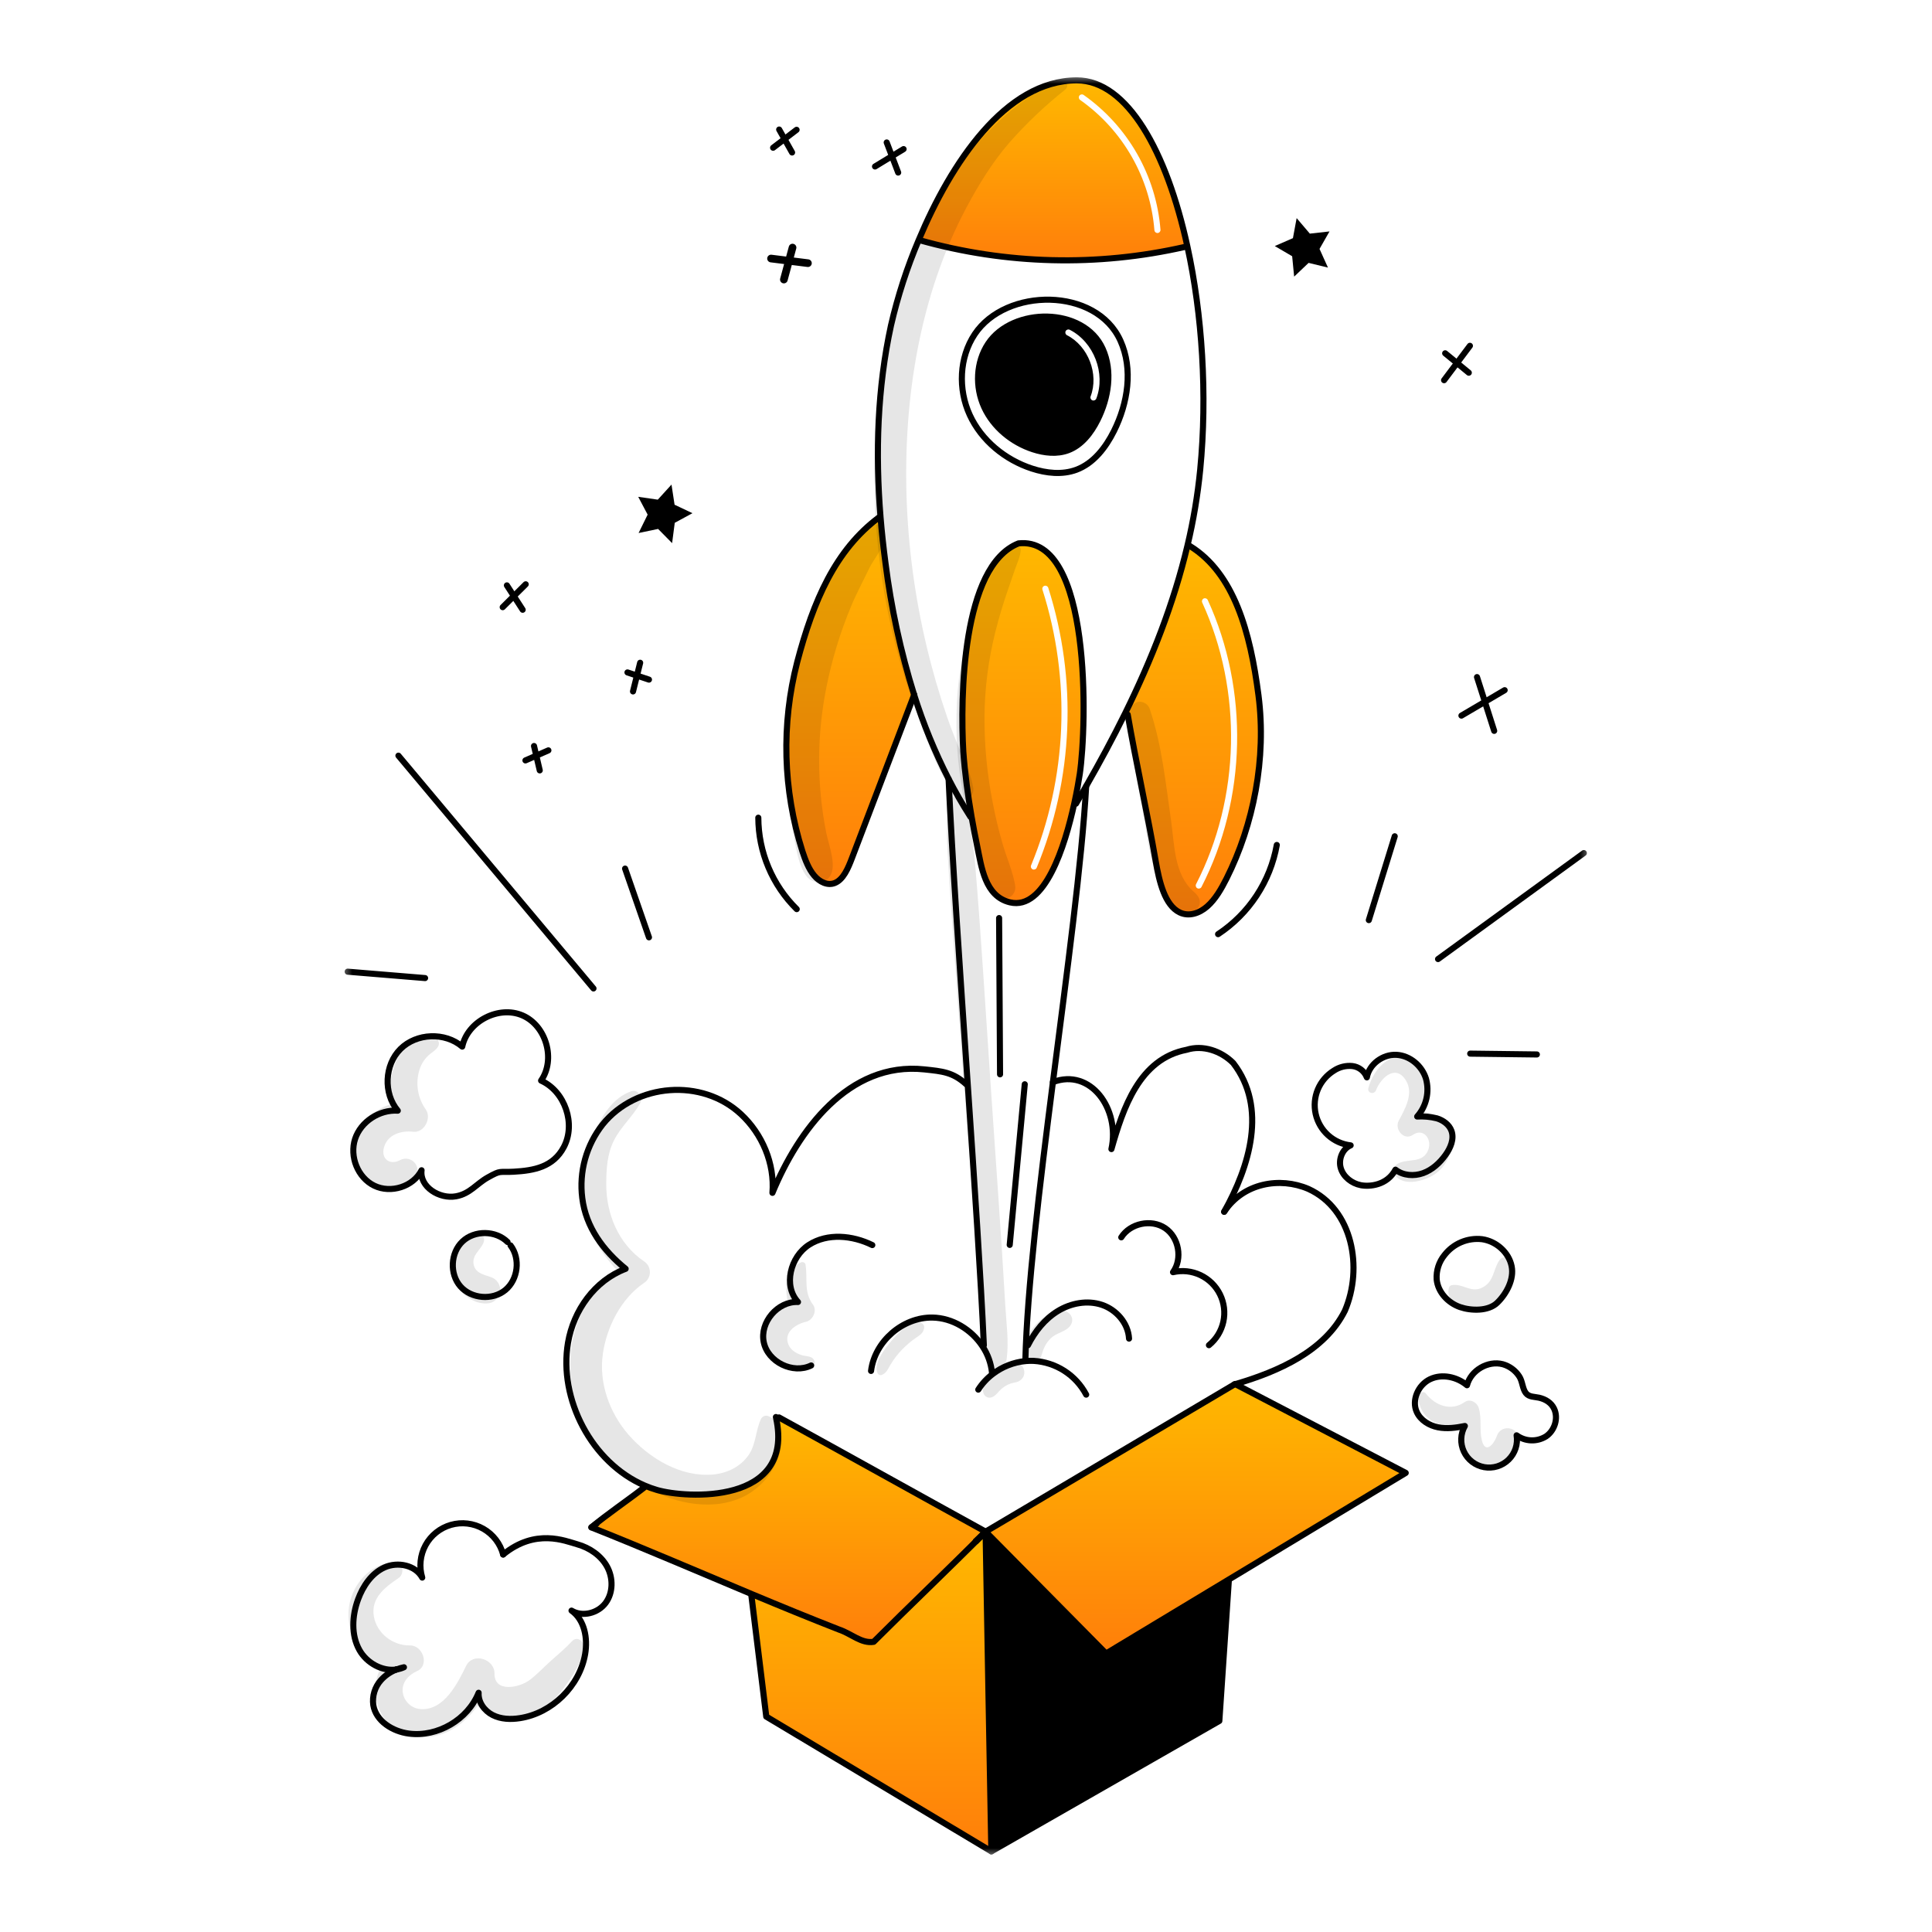 <svg width="288" height="288" viewBox="0 0 288 288" fill="none" xmlns="http://www.w3.org/2000/svg">
<mask id="mask0_28_12858" style="mask-type:luminance" maskUnits="userSpaceOnUse" x="51" y="11" width="186" height="266">
<path d="M236.7 11.4H51.3V276.6H236.7V11.4Z" fill="white"/>
</mask>
<g mask="url(#mask0_28_12858)">
<path fill-rule="evenodd" clip-rule="evenodd" d="M187.601 103.652C186.383 94.231 183.968 85.472 177.398 81.409L177.016 81.318C174.972 89.959 171.684 98.293 167.721 106.335L168.105 106.522C168.701 109.967 169.448 113.714 170.195 117.461C170.942 121.207 171.689 124.954 172.283 128.397C172.811 131.437 173.631 134.94 175.853 136.014C177.204 136.668 178.76 136.172 179.959 135.121C181.158 134.071 182.054 132.523 182.847 130.943C186.851 122.968 188.818 113.074 187.601 103.652ZM180.038 89.442C179.933 89.214 179.663 89.114 179.435 89.218C179.207 89.323 179.108 89.593 179.212 89.821C185.256 102.983 184.909 118.916 178.296 131.802C178.181 132.025 178.269 132.299 178.493 132.414C178.716 132.528 178.989 132.44 179.104 132.217C185.844 119.083 186.198 102.857 180.038 89.442Z" fill="url(#paint0_linear_28_12858)"/>
<path fill-rule="evenodd" clip-rule="evenodd" d="M145.838 126.981C146.424 129.978 147.152 133.702 150.558 134.513C155.744 135.745 158.741 126.175 160.14 119.771C160.543 117.928 160.813 116.347 160.963 115.363C162.014 108.185 162.795 79.786 151.823 81.003C143.352 84.355 143.147 104.038 143.597 112.018C143.837 115.278 144.27 118.518 144.827 121.733C145.081 123.193 145.362 124.649 145.662 126.099C145.721 126.383 145.779 126.679 145.838 126.981ZM156.262 87.623C156.185 87.384 155.93 87.252 155.691 87.329C155.452 87.405 155.32 87.66 155.396 87.899C159.694 101.372 159.093 115.929 153.701 129.002C153.605 129.233 153.715 129.499 153.947 129.595C154.179 129.69 154.445 129.58 154.54 129.348C160.015 116.077 160.624 101.3 156.262 87.623Z" fill="url(#paint1_linear_28_12858)"/>
<path fill-rule="evenodd" clip-rule="evenodd" d="M137.103 35.81C149.998 39.438 163.596 39.779 176.656 36.8L176.998 36.725C173.916 22.583 168.036 11.98 160.525 11.98C149.883 11.98 141.731 24.378 136.961 35.753L137.103 35.81ZM161.533 14.152C161.328 14.008 161.045 14.057 160.901 14.262C160.756 14.467 160.805 14.75 161.01 14.895C164.169 17.121 166.798 20.015 168.713 23.372C170.627 26.729 171.778 30.466 172.086 34.318C172.106 34.568 172.325 34.754 172.575 34.734C172.825 34.714 173.011 34.495 172.991 34.245C172.673 30.261 171.482 26.394 169.502 22.922C167.521 19.449 164.801 16.455 161.533 14.152Z" fill="url(#paint2_linear_28_12858)"/>
<path d="M209.545 219.561L183.05 235.535L164.88 246.488L146.926 228.323L184.008 206.373C184.057 206.358 184.105 206.346 184.154 206.33L209.545 219.561Z" fill="url(#paint3_linear_28_12858)"/>
<path d="M184.152 206.331C184.104 206.346 184.055 206.358 184.007 206.373L184.113 206.31L184.152 206.331Z" fill="url(#paint4_linear_28_12858)"/>
<path d="M121.357 130.5C120.543 129.525 120.04 128.205 119.61 126.888C116.708 117.744 116.442 107.968 118.841 98.68C121.241 89.567 124.541 81.946 131.051 77.11L131.261 77.092C131.449 79.374 131.697 81.654 131.997 83.919C132.839 90.586 134.269 97.165 136.272 103.58C133.181 111.691 130.091 119.802 127.002 127.913C126.421 129.445 125.706 131.125 124.432 131.628C123.364 132.054 122.171 131.479 121.357 130.5Z" fill="url(#paint5_linear_28_12858)"/>
<path d="M147.782 275.98C147.497 260.182 147.195 244.136 146.925 228.323L164.88 246.488L183.052 235.535L183.17 235.732L181.762 256.534L147.782 275.98Z" fill="currentColor"/>
<path d="M146.925 228.323C147.195 244.136 147.497 260.183 147.782 275.98L114.227 255.892L112.001 237.778L112.061 237.628C116.385 239.436 120.72 241.216 125.092 242.923C126.909 243.529 128.422 245.043 130.239 244.74C135.628 239.351 141.314 233.962 146.739 228.506C146.769 228.479 146.797 228.448 146.824 228.421C146.863 228.385 146.89 228.355 146.906 228.34L146.925 228.323Z" fill="url(#paint6_linear_28_12858)"/>
<path d="M145.56 229.658C145.546 229.67 145.533 229.684 145.521 229.697C145.508 229.707 145.497 229.718 145.487 229.731C145.477 229.738 145.468 229.748 145.46 229.758C145.406 229.81 145.409 229.803 145.46 229.758C145.468 229.748 145.478 229.739 145.487 229.731L145.521 229.697L145.56 229.658ZM112.062 237.63C104.112 234.303 96.198 230.888 88.156 227.681C88.19 227.681 88.859 227.17 88.919 227.115C88.892 227.13 88.686 227.282 88.156 227.681C90.578 225.668 93.303 223.852 95.991 221.768L96.089 221.444C96.682 221.7 97.291 221.92 97.911 222.101C102.231 223.37 118.478 224.36 115.695 211.393L116.131 211.299C126.304 216.888 136.598 222.641 146.925 228.323L146.907 228.341L146.825 228.423C146.237 228.995 145.868 229.356 145.656 229.563C145.956 229.273 146.466 228.773 146.74 228.507C141.315 233.963 135.629 239.352 130.24 244.741C128.424 245.044 126.91 243.53 125.093 242.924C120.72 241.217 116.385 239.437 112.062 237.63Z" fill="url(#paint7_linear_28_12858)"/>
<path d="M112.001 237.778L114.227 255.892L147.782 275.981L181.76 256.534L183.168 235.732" stroke="currentColor" stroke-width="0.916" stroke-linecap="round" stroke-linejoin="round"/>
<path d="M116.13 211.299C126.303 216.888 136.596 222.64 146.923 228.323" stroke="currentColor" stroke-width="0.916" stroke-linecap="round" stroke-linejoin="round"/>
<path d="M88.922 227.112C88.922 227.113 88.921 227.113 88.921 227.114C88.921 227.115 88.92 227.115 88.919 227.115C88.859 227.169 88.189 227.681 88.156 227.681C90.578 225.668 93.303 223.851 95.991 221.768" stroke="currentColor" stroke-width="0.916" stroke-linecap="round" stroke-linejoin="round"/>
<path d="M146.74 228.508C141.315 233.963 135.629 239.353 130.24 244.741C128.424 245.044 126.91 243.531 125.093 242.925C120.721 241.217 116.386 239.437 112.063 237.63C104.113 234.302 96.198 230.887 88.157 227.681C88.686 227.281 88.892 227.13 88.92 227.115" stroke="currentColor" stroke-width="0.916" stroke-linecap="round" stroke-linejoin="round"/>
<path d="M146.925 228.323L146.907 228.341" stroke="currentColor" stroke-width="0.916" stroke-linecap="round" stroke-linejoin="round"/>
<path d="M146.907 228.341C146.891 228.356 146.864 228.386 146.825 228.423" stroke="currentColor" stroke-width="0.916" stroke-linecap="round" stroke-linejoin="round"/>
<path d="M146.825 228.423C146.798 228.45 146.771 228.48 146.74 228.508" stroke="currentColor" stroke-width="0.916" stroke-linecap="round" stroke-linejoin="round"/>
<path d="M145.656 229.564C145.956 229.273 146.466 228.774 146.74 228.508" stroke="currentColor" stroke-width="0.916" stroke-linecap="round" stroke-linejoin="round"/>
<path d="M145.459 229.758C145.468 229.748 145.477 229.739 145.487 229.731L145.52 229.697L145.559 229.658" stroke="currentColor" stroke-width="0.916" stroke-linecap="round" stroke-linejoin="round"/>
<path d="M145.46 229.758C145.408 229.803 145.405 229.81 145.46 229.758Z" stroke="currentColor" stroke-width="0.916" stroke-linecap="round" stroke-linejoin="round"/>
<path d="M147.781 275.98C147.497 260.182 147.194 244.136 146.925 228.323L146.907 228.341L146.825 228.423C146.238 228.995 145.868 229.355 145.656 229.563C145.62 229.599 145.587 229.63 145.559 229.657C145.546 229.669 145.532 229.682 145.52 229.696C145.507 229.706 145.496 229.717 145.487 229.729C145.476 229.737 145.467 229.746 145.459 229.757" stroke="currentColor" stroke-width="0.916" stroke-linecap="round" stroke-linejoin="round"/>
<path d="M184.007 206.373L184.113 206.31L184.152 206.331L209.545 219.561L183.05 235.535L164.879 246.489L146.925 228.323L184.007 206.373Z" stroke="currentColor" stroke-width="0.916" stroke-linecap="round" stroke-linejoin="round"/>
<path d="M131.051 77.112C124.541 81.947 121.241 89.568 118.841 98.683C116.442 107.971 116.708 117.747 119.61 126.891C120.04 128.208 120.543 129.528 121.357 130.503C122.171 131.478 123.364 132.056 124.43 131.632C125.705 131.129 126.419 129.449 127 127.917C130.089 119.806 133.179 111.695 136.27 103.584C136.273 103.572 136.277 103.56 136.282 103.548" stroke="currentColor" stroke-width="0.908" stroke-linecap="round" stroke-linejoin="round"/>
<path d="M177.397 81.408C183.967 85.472 186.383 94.23 187.6 103.652C188.817 113.074 186.85 122.968 182.847 130.943C182.054 132.523 181.158 134.07 179.959 135.121C178.759 136.172 177.204 136.668 175.853 136.014C173.631 134.94 172.81 131.436 172.283 128.397C171.093 121.509 169.295 113.41 168.105 106.522" stroke="currentColor" stroke-width="0.908" stroke-linecap="round" stroke-linejoin="round"/>
<path d="M160.14 119.771C160.543 117.928 160.812 116.347 160.963 115.363C162.013 108.185 162.795 79.786 151.823 81.003C143.352 84.355 143.146 104.037 143.597 112.018C143.837 115.278 144.269 118.518 144.827 121.733C145.081 123.193 145.363 124.649 145.663 126.099C146.305 129.196 146.807 133.62 150.558 134.513C155.744 135.745 158.741 126.175 160.14 119.771Z" stroke="currentColor" stroke-width="0.908" stroke-linecap="round" stroke-linejoin="round"/>
<path d="M147.309 51.227C145.478 53.972 145.338 57.69 146.716 60.691C148.094 63.691 150.867 65.956 154.003 66.979C155.687 67.527 157.549 67.736 159.208 67.121C161.23 66.371 162.647 64.515 163.613 62.583C165.248 59.31 165.878 55.329 164.373 51.993C161.527 45.692 150.958 45.756 147.309 51.227Z" stroke="currentColor" stroke-width="0.908" stroke-linecap="round" stroke-linejoin="round"/>
<path d="M183.979 178.34C183.977 178.343 183.975 178.346 183.973 178.349C183.922 178.439 183.468 179.143 182.484 180.638C185.342 176.318 190.791 175.41 195.03 177.226C201.69 180.254 203.205 189.034 200.48 195.392C197.477 201.398 190.61 204.432 184.152 206.33C184.104 206.346 184.055 206.358 184.007 206.373C184.004 206.373 183.998 206.376 183.995 206.376" stroke="currentColor" stroke-width="0.908" stroke-linecap="round" stroke-linejoin="round"/>
<path d="M156.955 161.31C162.562 159.16 166.992 165.316 165.678 171.292C167.397 165.246 169.831 157.837 176.892 156.49C179.287 155.73 182.012 156.638 183.828 158.455C188.975 165.115 186.25 173.896 182.484 180.638C183.35 179.291 183.907 178.44 183.973 178.349" stroke="currentColor" stroke-width="0.908" stroke-linecap="round" stroke-linejoin="round"/>
<path d="M115.662 211.235C115.674 211.287 115.686 211.341 115.695 211.393C118.478 224.36 102.231 223.37 97.911 222.101C97.291 221.92 96.682 221.7 96.089 221.444C88.202 218.047 83.239 208.553 84.671 200.148C85.486 195.368 88.638 190.884 93.264 189.14C89.936 186.433 87.333 182.942 86.797 178.595C86.549 176.652 86.692 174.679 87.215 172.791C87.739 170.904 88.633 169.14 89.846 167.601C94.835 161.443 104.636 160.689 110.442 166.079C113.63 169.04 115.502 173.454 115.147 177.817C118.953 168.601 126.473 158.201 137.794 159.412C140.479 159.699 142.032 159.812 144.034 161.632" stroke="currentColor" stroke-width="0.908" stroke-linecap="round" stroke-linejoin="round"/>
<path d="M141.405 116.108C141.915 127.538 143.11 144.779 144.257 161.616C145.256 176.26 146.219 190.593 146.661 200.533" stroke="currentColor" stroke-width="0.908" stroke-linecap="round" stroke-linejoin="round"/>
<path d="M161.915 117.192C161.279 128.485 159.047 144.964 156.955 161.31C154.972 176.799 153.11 192.17 152.845 202.885" stroke="currentColor" stroke-width="0.908" stroke-linecap="round" stroke-linejoin="round"/>
<path d="M153.231 200.532C154.264 198.495 155.738 196.63 157.688 195.437C159.638 194.244 162.096 193.784 164.261 194.511C166.426 195.237 168.185 197.26 168.303 199.542" stroke="currentColor" stroke-width="0.908" stroke-linecap="round" stroke-linejoin="round"/>
<path d="M147.879 204.662C147.741 203.234 147.249 201.864 146.447 200.675C144.809 198.192 141.984 196.454 138.996 196.406C134.57 196.333 130.388 199.97 129.846 204.362" stroke="currentColor" stroke-width="0.908" stroke-linecap="round" stroke-linejoin="round"/>
<path d="M145.83 207.148C146.408 206.247 147.141 205.456 147.995 204.81C149.405 203.736 151.084 203.073 152.848 202.894C153.26 202.855 153.675 202.845 154.089 202.864C155.717 202.959 157.292 203.472 158.663 204.353C160.034 205.235 161.154 206.455 161.916 207.896" stroke="currentColor" stroke-width="0.908" stroke-linecap="round" stroke-linejoin="round"/>
<path d="M84.042 171.004C85.882 167.55 84.229 162.7 80.66 161.086C82.861 157.922 81.423 152.89 77.883 151.366C74.344 149.842 69.697 152.244 68.904 156.016C66.339 153.826 62.094 153.988 59.703 156.364C57.312 158.741 57.123 162.985 59.297 165.565C56.563 165.395 53.784 167.185 52.93 169.789C52.076 172.392 53.33 175.556 55.797 176.752C58.265 177.948 61.613 176.897 62.842 174.448C62.525 176.928 65.522 178.783 67.98 178.329C70.078 177.942 70.999 176.485 72.709 175.526C74.744 174.386 74.32 174.793 76.597 174.663C79.606 174.492 82.467 173.97 84.042 171.004Z" stroke="currentColor" stroke-width="0.908" stroke-linecap="round" stroke-linejoin="round"/>
<path d="M75.66 185.143C73.904 183.403 70.749 183.36 68.951 185.056C67.152 186.751 66.999 189.9 68.631 191.76C70.263 193.62 73.406 193.879 75.319 192.311C77.232 190.743 77.602 187.612 76.103 185.647" stroke="currentColor" stroke-width="0.908" stroke-linecap="round" stroke-linejoin="round"/>
<path d="M59.118 248.862C58.221 249.2 57.418 249.75 56.778 250.464C56.332 250.963 55.999 251.553 55.804 252.194C55.608 252.834 55.554 253.509 55.646 254.173C56.04 256.568 58.534 258.105 60.938 258.42C65.225 258.981 69.731 256.35 71.348 252.338C71.258 253.722 72.205 255.03 73.44 255.659C74.675 256.289 76.132 256.335 77.5 256.122C82.293 255.381 86.395 251.352 87.225 246.573C87.634 244.218 87.143 241.475 85.196 240.091C86.819 241.084 89.135 240.481 90.274 238.956C91.412 237.431 91.415 235.229 90.51 233.558C89.604 231.887 87.903 230.73 86.07 230.212C84.236 229.695 79.821 227.787 75.004 231.729" stroke="currentColor" stroke-width="0.908" stroke-linecap="round" stroke-linejoin="round"/>
<path d="M59.122 248.862C59.499 248.804 59.867 248.694 60.215 248.535C59.842 248.614 59.476 248.723 59.122 248.862Z" stroke="currentColor" stroke-width="0.908" stroke-linecap="round" stroke-linejoin="round"/>
<path d="M59.121 248.862H59.118" stroke="currentColor" stroke-width="0.908" stroke-linecap="round" stroke-linejoin="round"/>
<path d="M75.004 231.729C74.79 230.924 74.417 230.17 73.909 229.51C73.4 228.85 72.765 228.299 72.04 227.887C71.316 227.476 70.517 227.213 69.689 227.114C68.862 227.014 68.024 227.081 67.222 227.309C66.421 227.538 65.674 227.924 65.023 228.444C64.373 228.965 63.833 229.609 63.434 230.341C63.036 231.073 62.787 231.876 62.702 232.705C62.618 233.534 62.699 234.371 62.942 235.168C61.925 233.3 59.285 232.777 57.341 233.642C55.397 234.508 54.108 236.425 53.375 238.42C52.479 240.863 52.309 243.712 53.587 245.98C54.674 247.909 56.993 249.19 59.118 248.862" stroke="currentColor" stroke-width="0.908" stroke-linecap="round" stroke-linejoin="round"/>
<path d="M208.02 174.362C209.158 175.255 210.787 175.37 212.146 174.877C213.506 174.383 214.623 173.354 215.471 172.179C216.228 171.126 216.812 169.766 216.358 168.552C216.016 167.629 215.126 166.996 214.184 166.708C213.228 166.47 212.24 166.379 211.256 166.438C211.927 165.682 212.399 164.771 212.628 163.786C212.857 162.802 212.836 161.775 212.567 160.801C211.977 158.875 210.167 157.337 208.153 157.24C206.139 157.143 204.117 158.62 203.754 160.6C203.584 160.149 203.292 159.753 202.912 159.455C202.532 159.158 202.078 158.97 201.598 158.914C200.631 158.815 199.66 159.055 198.849 159.592C197.78 160.252 196.943 161.229 196.454 162.386C195.966 163.544 195.851 164.825 196.125 166.051C196.399 167.277 197.048 168.388 197.983 169.228C198.917 170.067 200.091 170.595 201.339 170.737C200.086 171.267 199.477 172.859 199.874 174.157C200.27 175.455 201.5 176.403 202.835 176.67C204.17 176.936 206.765 176.7 208.02 174.362Z" stroke="currentColor" stroke-width="0.908" stroke-linecap="round" stroke-linejoin="round"/>
<path d="M225.334 188.743C224.91 186.669 223.027 185.023 220.931 184.726C219.877 184.604 218.809 184.756 217.83 185.167C216.851 185.577 215.994 186.234 215.342 187.072C214.498 188.096 214.076 189.404 214.162 190.729C214.346 192.622 215.854 194.226 217.653 194.847C219.273 195.404 221.867 195.495 223.199 194.193C224.577 192.852 225.73 190.69 225.334 188.743Z" stroke="currentColor" stroke-width="0.908" stroke-linecap="round" stroke-linejoin="round"/>
<path d="M224.026 203.363C221.806 202.779 219.256 204.275 218.682 206.497C217.18 205.237 214.962 204.753 213.187 205.592C211.412 206.431 210.378 208.731 211.204 210.509C211.77 211.729 213.048 212.504 214.365 212.764C215.682 213.025 217.047 212.837 218.364 212.57C218.037 213.148 217.853 213.795 217.828 214.458C217.802 215.121 217.936 215.781 218.217 216.381C218.499 216.982 218.92 217.506 219.447 217.911C219.972 218.315 220.588 218.588 221.241 218.706C221.894 218.823 222.565 218.783 223.199 218.588C223.833 218.393 224.412 218.049 224.886 217.585C225.36 217.12 225.715 216.549 225.923 215.919C226.131 215.289 226.185 214.618 226.08 213.963C226.713 214.424 227.468 214.685 228.25 214.712C229.032 214.739 229.804 214.532 230.467 214.118C231.757 213.242 232.335 211.402 231.667 209.994C231.237 209.086 230.38 208.577 229.433 208.356C228.761 208.202 227.933 208.274 227.465 207.675C226.935 206.997 226.968 205.907 226.457 205.15C225.888 204.281 225.024 203.647 224.026 203.363Z" stroke="currentColor" stroke-width="0.908" stroke-linecap="round" stroke-linejoin="round"/>
<path d="M145.311 49.807C142.98 53.3 142.804 58.03 144.554 61.847C146.304 65.665 149.834 68.544 153.831 69.849C155.968 70.546 158.339 70.809 160.446 70.028C163.023 69.071 164.824 66.713 166.053 64.257C168.133 60.091 168.936 55.026 167.019 50.781C163.401 42.764 149.952 42.846 145.311 49.807Z" stroke="currentColor" stroke-width="0.908" stroke-linecap="round" stroke-linejoin="round"/>
<path d="M160.401 119.796C160.909 118.933 161.413 118.065 161.911 117.192C163.951 113.634 165.908 110.016 167.721 106.335C171.684 98.294 174.972 89.959 177.016 81.318C177.902 77.602 178.535 73.83 178.911 70.028C179.998 58.844 179.22 46.873 176.998 36.724C173.916 22.583 168.036 11.98 160.525 11.98C149.883 11.98 141.729 24.378 136.961 35.753C135.21 39.877 133.824 44.148 132.819 48.514C130.782 57.872 130.482 67.53 131.259 77.094C131.447 79.377 131.695 81.657 131.995 83.921C132.837 90.589 134.268 97.168 136.27 103.583C137.629 107.894 139.347 112.084 141.405 116.108C142.398 118.04 143.483 119.925 144.66 121.764" stroke="currentColor" stroke-width="0.908" stroke-linecap="round" stroke-linejoin="round"/>
<path d="M137.103 35.81C149.998 39.438 163.595 39.778 176.656 36.8" stroke="currentColor" stroke-width="0.908" stroke-linecap="round" stroke-linejoin="round"/>
<path d="M218.951 55.558L215.43 52.666" stroke="currentColor" stroke-width="0.908" stroke-linecap="round" stroke-linejoin="round"/>
<path d="M215.266 56.675L219.117 51.549" stroke="currentColor" stroke-width="0.908" stroke-linecap="round" stroke-linejoin="round"/>
<path d="M222.735 108.948L220.175 100.933" stroke="currentColor" stroke-width="0.908" stroke-linecap="round" stroke-linejoin="round"/>
<path d="M217.853 106.676L224.297 102.885" stroke="currentColor" stroke-width="0.908" stroke-linecap="round" stroke-linejoin="round"/>
<path d="M204.049 137.16L207.909 124.662" stroke="currentColor" stroke-width="0.908" stroke-linecap="round" stroke-linejoin="round"/>
<path d="M214.368 142.966L236.1 127.167" stroke="currentColor" stroke-width="0.908" stroke-linecap="round" stroke-linejoin="round"/>
<path d="M219.161 157.064L229.097 157.187" stroke="currentColor" stroke-width="0.908" stroke-linecap="round" stroke-linejoin="round"/>
<path d="M88.47 147.346L59.393 112.646" stroke="currentColor" stroke-width="0.908" stroke-linecap="round" stroke-linejoin="round"/>
<path d="M96.74 139.726L93.18 129.48" stroke="currentColor" stroke-width="0.908" stroke-linecap="round" stroke-linejoin="round"/>
<path d="M63.367 145.8L51.825 144.848" stroke="currentColor" stroke-width="0.908" stroke-linecap="round" stroke-linejoin="round"/>
<path d="M130.034 185.601C127.079 184.145 123.355 183.784 120.585 185.567C117.816 187.351 116.719 191.667 118.955 194.086C115.933 193.951 113.236 197.118 113.851 200.079C114.465 203.04 118.201 204.873 120.918 203.547" stroke="currentColor" stroke-width="0.908" stroke-linecap="round" stroke-linejoin="round"/>
<path d="M167.145 184.448C168.469 182.348 171.62 181.682 173.68 183.07C175.739 184.457 176.308 187.627 174.859 189.643C176.229 189.322 177.668 189.475 178.94 190.076C180.212 190.678 181.243 191.692 181.864 192.955C182.486 194.218 182.661 195.653 182.361 197.028C182.061 198.403 181.304 199.636 180.214 200.525" stroke="currentColor" stroke-width="0.908" stroke-linecap="round" stroke-linejoin="round"/>
<path fill-rule="evenodd" clip-rule="evenodd" d="M146.716 60.691C148.091 63.694 150.867 65.956 154.004 66.979C155.687 67.527 157.549 67.736 159.208 67.121C161.231 66.37 162.647 64.514 163.613 62.582C165.248 59.31 165.878 55.329 164.373 51.992C161.527 45.692 150.958 45.756 147.31 51.227C145.478 53.971 145.342 57.688 146.716 60.691ZM159.468 49.161C159.245 49.047 158.971 49.136 158.857 49.359C158.743 49.583 158.832 49.856 159.056 49.97C162.226 51.586 163.838 55.765 162.576 59.091C162.487 59.326 162.605 59.588 162.839 59.677C163.073 59.766 163.336 59.648 163.425 59.414C164.852 55.654 163.051 50.987 159.468 49.161Z" fill="currentColor"/>
<path d="M133.89 25.723L132.18 21.235" stroke="currentColor" stroke-width="0.908" stroke-linecap="round" stroke-linejoin="round"/>
<path d="M130.438 24.816L134.696 22.225" stroke="currentColor" stroke-width="0.908" stroke-linecap="round" stroke-linejoin="round"/>
<path d="M118.074 22.731L116.151 19.311" stroke="currentColor" stroke-width="0.908" stroke-linecap="round" stroke-linejoin="round"/>
<path d="M115.246 22.023L118.745 19.35" stroke="currentColor" stroke-width="0.908" stroke-linecap="round" stroke-linejoin="round"/>
<path d="M118.765 135.521C116.96 133.739 115.524 131.618 114.542 129.279C113.559 126.94 113.049 124.43 113.04 121.893" stroke="currentColor" stroke-width="0.908" stroke-linecap="round" stroke-linejoin="round"/>
<path d="M181.579 139.253C183.862 137.745 185.815 135.789 187.319 133.503C188.823 131.218 189.848 128.651 190.33 125.958" stroke="currentColor" stroke-width="0.908" stroke-linecap="round" stroke-linejoin="round"/>
<path d="M150.517 185.576L152.758 161.63" stroke="currentColor" stroke-width="0.908" stroke-linecap="round" stroke-linejoin="round"/>
<path d="M149.076 160.148L148.935 136.853" stroke="currentColor" stroke-width="0.908" stroke-linecap="round" stroke-linejoin="round"/>
<path d="M77.913 90.894L75.562 87.261" stroke="currentColor" stroke-width="0.908" stroke-linecap="round" stroke-linejoin="round"/>
<path d="M74.937 90.51L78.366 87.1" stroke="currentColor" stroke-width="0.908" stroke-linecap="round" stroke-linejoin="round"/>
<path d="M96.74 101.308L93.536 100.237" stroke="currentColor" stroke-width="0.908" stroke-linecap="round" stroke-linejoin="round"/>
<path d="M95.427 98.795L94.362 103.07" stroke="currentColor" stroke-width="0.908" stroke-linecap="round" stroke-linejoin="round"/>
<path d="M78.327 113.353L81.747 111.855" stroke="currentColor" stroke-width="0.908" stroke-linecap="round" stroke-linejoin="round"/>
<path d="M80.46 114.84L79.605 111.207" stroke="currentColor" stroke-width="0.908" stroke-linecap="round" stroke-linejoin="round"/>
<path d="M116.852 41.67L118.142 36.906" stroke="currentColor" stroke-width="1.143" stroke-linecap="round" stroke-linejoin="round"/>
<path d="M114.938 38.539L120.436 39.229" stroke="currentColor" stroke-width="1.143" stroke-linecap="round" stroke-linejoin="round"/>
<path d="M193.288 32.514L195.256 34.827L198.188 34.499L196.699 37.106L197.958 39.89L195.07 39.188L192.916 41.236L192.62 38.196L190.029 36.678L192.735 35.5L193.288 32.514Z" fill="currentColor"/>
<path d="M100.1 72.234L100.557 75.237L103.223 76.502L100.584 77.935L100.19 80.964L98.103 78.847L95.193 79.455L96.542 76.714L95.138 74.06L98.058 74.482L100.1 72.234Z" fill="currentColor"/>
<g opacity="0.1">
<path d="M157.733 11.988C151.253 15 145.849 20.442 141.893 26.328C137.574 32.755 134.8 40.227 133.052 47.738C129.493 63.035 129.417 79.353 133.115 94.628C134.145 98.913 135.462 103.125 137.057 107.234C138.538 111.03 139.927 115.858 142.873 118.787C143.893 119.801 145.258 118.727 145.082 117.501C144.828 115.739 144.027 113.978 143.326 112.341C142.56 110.553 141.826 108.751 141.194 106.912C139.994 103.418 138.96 99.859 138.11 96.264C136.385 89.004 135.39 81.59 135.14 74.132C134.675 59.416 137.086 44.052 144.058 30.953C145.864 27.559 147.936 24.182 150.455 21.27C152.994 18.391 155.783 15.743 158.789 13.357C159.613 12.692 158.563 11.601 157.733 11.988Z" fill="currentColor"/>
</g>
<g opacity="0.1">
<path d="M130.608 78.18C128.801 78.077 127.614 80.291 126.738 81.584C125.641 83.169 124.641 84.818 123.742 86.523C122.017 89.837 120.633 93.316 119.61 96.909C117.582 104.095 116.887 111.591 117.559 119.027C117.743 120.999 118.015 122.969 118.383 124.916C118.724 126.723 119.065 128.944 120.133 130.493C121.16 131.983 123.472 131.867 124.01 129.986C124.49 128.306 123.491 125.747 123.159 124.097C121.744 116.931 121.758 109.557 123.2 102.396C124.024 98.3 125.246 94.295 126.847 90.436C127.667 88.459 128.685 86.582 129.607 84.655C130.344 83.117 132.487 80.871 131.774 79.067C131.695 78.816 131.54 78.597 131.332 78.438C131.123 78.279 130.87 78.188 130.608 78.179L130.608 78.18Z" fill="currentColor"/>
</g>
<g opacity="0.1">
<path d="M151.144 81.36C149.467 82.394 148.153 84.796 147.283 86.514C146.224 88.563 145.35 90.702 144.668 92.906C143.356 97.319 142.656 101.892 142.587 106.496C142.484 111.108 142.933 115.716 143.923 120.222C144.421 122.467 145.033 124.686 145.755 126.869C146.453 128.983 147.125 131.337 148.393 133.179C149.448 134.711 151.633 133.742 151.323 131.943C150.963 129.865 150.059 127.874 149.471 125.844C148.876 123.792 148.378 121.716 147.976 119.615C147.141 115.375 146.731 111.062 146.755 106.741C146.802 102.506 147.347 98.292 148.379 94.185C148.9 92.123 149.519 90.026 150.218 88.022C150.574 87.002 150.918 85.987 151.268 84.968C151.609 83.978 152.106 82.999 152.159 81.943C152.157 81.825 152.125 81.709 152.065 81.608C152.005 81.506 151.919 81.421 151.817 81.362C151.714 81.303 151.598 81.272 151.48 81.272C151.362 81.272 151.245 81.302 151.143 81.361L151.144 81.36Z" fill="currentColor"/>
</g>
<g opacity="0.1">
<path d="M169.592 104.643L169.534 104.664C169.218 104.76 168.94 104.954 168.74 105.217C168.54 105.479 168.427 105.799 168.419 106.129C168.407 111.044 169.439 115.989 170.326 120.808C171.056 124.771 171.428 129.151 173.433 132.734C174.144 134.004 175.493 135.776 177.06 135.953C177.425 135.998 177.795 135.92 178.109 135.73C178.424 135.54 178.666 135.249 178.795 134.905C179.055 134.051 178.519 133.426 177.93 132.907C175.004 130.334 175.096 125.958 174.574 122.353C173.773 116.81 173.212 111.047 171.402 105.725C171.307 105.409 171.114 105.13 170.851 104.93C170.588 104.73 170.268 104.618 169.938 104.61C169.822 104.605 169.705 104.616 169.592 104.643Z" fill="currentColor"/>
</g>
<g opacity="0.1">
<path d="M141.63 119.503C140.979 121.989 141.136 124.993 141.287 127.544C141.446 130.225 141.602 132.906 141.794 135.584C142.186 141.044 142.578 146.504 142.97 151.962C143.761 162.884 144.646 173.802 145.501 184.719C145.735 187.697 145.978 190.675 146.23 193.652C146.491 196.718 146.457 199.99 147.3 202.96C147.765 204.6 149.866 204.071 150.062 202.586C150.411 199.949 150.006 197.192 149.852 194.546C149.69 191.766 149.52 188.986 149.344 186.208C148.994 180.847 148.63 175.487 148.251 170.128C147.488 159.31 146.827 148.486 146.051 137.669C145.837 134.689 145.605 131.711 145.354 128.735C145.222 127.168 145.046 125.642 144.788 124.089C144.533 122.554 144.405 120.947 143.8 119.503C143.403 118.555 141.94 118.322 141.63 119.503H141.63Z" fill="currentColor"/>
</g>
<g opacity="0.1">
<path d="M131.398 204.972C132.118 204.708 132.33 204.147 132.694 203.514C133.183 202.677 133.771 201.901 134.446 201.204C135.113 200.509 135.852 199.887 136.652 199.349C137.263 198.932 137.714 198.617 137.771 197.834C137.772 197.723 137.743 197.614 137.688 197.518C137.633 197.422 137.553 197.343 137.457 197.287C135.913 196.423 133.753 198.845 132.867 199.903C131.969 200.975 130.077 203.283 130.842 204.747C130.897 204.84 130.981 204.913 131.082 204.954C131.182 204.994 131.293 205.001 131.398 204.973L131.398 204.972Z" fill="currentColor"/>
</g>
<g opacity="0.1">
<path d="M147.747 208.324C148.467 208.13 148.824 207.38 149.403 206.944C149.907 206.522 150.51 206.235 151.155 206.11C152.076 206.007 152.813 205.357 152.677 204.354C152.56 203.484 151.639 202.762 150.743 203.066C149.659 203.388 148.669 203.967 147.856 204.753C147.228 205.404 146.219 206.727 146.605 207.675C146.676 207.908 146.834 208.106 147.046 208.227C147.259 208.347 147.51 208.382 147.747 208.323V208.324Z" fill="currentColor"/>
</g>
<g opacity="0.1">
<path d="M155.194 202.22C155.507 201.144 155.841 200.237 156.683 199.451C157.502 198.688 158.737 198.566 159.455 197.73C160.163 196.905 159.833 195.851 158.857 195.463C157.313 194.851 155.411 196.327 154.432 197.416C153.352 198.616 152.519 200.212 152.506 201.856C152.493 203.411 154.764 203.698 155.194 202.219V202.22Z" fill="currentColor"/>
</g>
<g opacity="0.1">
<path d="M121.373 202.783C121.07 202.142 120.318 202.208 119.731 202.065C118.902 201.863 117.969 201.366 117.585 200.555C116.69 198.663 118.587 197.386 120.16 197.034C121.165 196.808 121.853 195.373 121.194 194.49C119.771 192.581 120.426 190.649 120.073 188.485C120.038 188.363 119.957 188.26 119.847 188.197C119.737 188.135 119.606 188.118 119.484 188.151C116.297 189.359 117.035 193.857 118.204 196.238L119.7 193.633C116.245 193.196 113.346 197.145 114.143 200.364C114.797 203.007 118.391 205.524 121 203.956C121.14 203.876 121.256 203.759 121.336 203.62C121.416 203.48 121.458 203.321 121.457 203.159C121.453 203.03 121.425 202.902 121.373 202.783H121.373Z" fill="currentColor"/>
</g>
<g opacity="0.1">
<path d="M113.477 211.453C112.609 213.195 112.739 215.252 111.594 216.903C110.39 218.639 108.425 219.596 106.351 219.796C101.528 220.262 96.768 217.389 93.7 213.875C90.85 210.608 89.24 206.139 89.868 201.797C90.448 197.796 92.585 193.577 95.966 191.273C96.245 191.101 96.475 190.86 96.635 190.574C96.794 190.288 96.879 189.965 96.879 189.637C96.879 189.309 96.794 188.987 96.635 188.7C96.475 188.414 96.245 188.173 95.966 188.001C92.188 185.421 90.335 180.917 90.373 176.416C90.391 174.212 90.503 172.07 91.496 170.055C92.524 167.965 94.327 166.45 95.439 164.434C95.911 163.577 95.117 162.318 94.089 162.678C91.473 163.594 89.919 166.059 88.763 168.458C87.585 170.905 86.455 173.66 86.448 176.416C86.433 182.035 89.48 187.372 93.669 190.977L94.053 188.001C85.41 192.573 82.857 203.073 86.773 211.69C88.704 215.939 92.216 219.543 96.299 221.77C100.759 224.2 106.57 225.415 111.265 222.88C113.413 221.666 115.072 219.742 115.956 217.439C116.75 215.414 116.967 212.254 114.65 211.146C114.453 211.035 114.22 211.005 114.001 211.063C113.782 211.12 113.594 211.26 113.476 211.454L113.477 211.453Z" fill="currentColor"/>
</g>
<g opacity="0.1">
<path d="M65.386 155.303C64.923 153.893 63.305 153.878 62.162 154.474C60.759 155.206 59.716 156.671 59.09 158.083C58.408 159.602 58.107 161.266 58.213 162.929C58.32 164.591 58.831 166.202 59.702 167.623L62.177 164.402C57.462 163.552 52.473 166.871 52.737 171.999C52.857 174.302 54.279 176.487 56.54 177.189C58.573 177.819 60.983 177.309 62.026 175.324C62.209 174.991 62.278 174.607 62.224 174.231C62.17 173.855 61.995 173.506 61.727 173.237C61.458 172.969 61.11 172.794 60.733 172.74C60.357 172.686 59.974 172.756 59.64 172.938C58.14 173.739 56.783 172.788 57.228 171.08C57.739 169.123 59.803 168.496 61.595 168.71C63.215 168.902 64.375 166.692 63.487 165.41C62.884 164.57 62.482 163.601 62.313 162.581C62.144 161.56 62.212 160.514 62.512 159.524C62.798 158.552 63.379 157.694 64.176 157.068C64.656 156.697 65.644 156.088 65.386 155.302V155.303Z" fill="currentColor"/>
</g>
<g opacity="0.1">
<path d="M71.567 184.018C69.02 183.347 67.375 186.759 67.34 188.862C67.296 191.562 69.808 194.47 72.613 194.301C73.089 194.285 73.544 194.102 73.897 193.782C74.251 193.463 74.48 193.029 74.544 192.557C74.608 192.085 74.503 191.605 74.246 191.204C73.99 190.802 73.6 190.504 73.145 190.363C72.073 190 70.81 189.76 70.594 188.421C70.375 187.066 71.596 186.381 72.071 185.258C72.278 184.771 72.148 184.171 71.567 184.018Z" fill="currentColor"/>
</g>
<g opacity="0.1">
<path d="M58.746 232.844C54.52 233.156 51.536 237.39 51.985 241.478C52.483 246.005 56.665 249.37 61.121 249.397L60.083 245.565C54.651 247.858 54.553 255.798 59.872 258.292C62.449 259.501 65.534 259.038 67.884 257.512C70.43 255.859 72.034 253.247 73.404 250.61L69.18 249.465C69.002 254.36 74.199 257.286 78.557 255.903C80.89 255.163 82.601 253.563 84.036 251.641C85.39 249.827 86.683 247.945 87.018 245.657C87.154 244.724 86.06 243.8 85.278 244.645C84.288 245.715 83.153 246.655 82.066 247.625C81.013 248.564 80.014 249.665 78.875 250.493C77.394 251.569 73.675 252.373 73.713 249.465C73.742 247.305 70.501 246.26 69.489 248.321C68.205 250.935 66.194 255.027 62.672 254.771C62.009 254.716 61.385 254.434 60.904 253.974C60.424 253.513 60.116 252.902 60.032 252.242C59.882 250.768 60.904 249.673 62.158 249.115C64.082 248.26 63.038 245.258 61.12 245.283C58.581 245.316 56.191 243.532 55.734 240.97C55.246 238.237 57.389 236.592 59.397 235.254C60.381 234.598 60.115 232.742 58.744 232.843L58.746 232.844Z" fill="currentColor"/>
</g>
<g opacity="0.1">
<path d="M205.116 162.523C205.881 160.573 208.114 158.574 209.612 161.117C210.752 163.052 209.436 165.323 208.507 167.061C207.83 168.328 209.275 170.102 210.618 169.172C212.199 168.076 213.511 169.84 212.912 171.399C212.092 173.534 209.868 172.615 208.347 173.474C208.19 173.569 208.056 173.699 207.955 173.853C207.855 174.007 207.791 174.182 207.767 174.365C207.744 174.547 207.762 174.733 207.819 174.908C207.878 175.082 207.974 175.242 208.102 175.374C209.332 176.714 211.852 176.145 213.29 175.386C214.143 174.945 214.87 174.293 215.4 173.492C215.93 172.692 216.247 171.769 216.32 170.811C216.552 167.084 212.272 164.167 209.062 166.508L211.173 168.618C212.781 165.426 214.397 160.792 210.77 158.257C207.627 156.061 204.731 159.285 203.979 162.208C203.785 162.961 204.846 163.216 205.119 162.523H205.116Z" fill="currentColor"/>
</g>
<g opacity="0.1">
<path d="M215.994 191.952C215.17 194.969 220.454 195.273 222.21 194.692C224.604 193.901 227.277 189.925 225.038 187.711C224.929 187.606 224.798 187.526 224.653 187.478C224.509 187.43 224.356 187.415 224.205 187.435C224.055 187.454 223.91 187.507 223.783 187.59C223.656 187.673 223.549 187.783 223.47 187.913C222.532 189.394 222.702 191.149 220.836 191.997C219.212 192.735 217.924 191.237 216.357 191.589C216.27 191.612 216.191 191.658 216.127 191.722C216.063 191.786 216.017 191.865 215.994 191.952Z" fill="currentColor"/>
</g>
<g opacity="0.1">
<path d="M211.392 208.197C211.583 210.03 212.351 211.377 214.111 212.125C215.033 212.509 216.039 212.647 217.03 212.527C218.022 212.408 218.966 212.035 219.771 211.444L217.693 210.6C218.553 213.286 217.033 216.801 220.047 218.61C223.029 220.401 225.425 217.415 226.248 214.86C226.885 212.881 223.838 212.082 223.158 214.008C222.704 215.292 221.418 216.824 220.898 214.702C220.506 213.106 220.923 211.451 220.421 209.845C220.169 209.04 219.121 208.451 218.343 209C216.333 210.418 213.98 209.565 212.544 207.718C212.194 207.268 211.333 207.636 211.392 208.196V208.197Z" fill="currentColor"/>
</g>
</g>
<defs>
<linearGradient id="paint0_linear_28_12858" x1="177.839" y1="81.318" x2="177.839" y2="136.309" gradientUnits="userSpaceOnUse">
<stop stop-color="#FFB800"/>
<stop offset="1" stop-color="#FF7F0A"/>
</linearGradient>
<linearGradient id="paint1_linear_28_12858" x1="152.496" y1="80.965" x2="152.496" y2="134.621" gradientUnits="userSpaceOnUse">
<stop stop-color="#FFB800"/>
<stop offset="1" stop-color="#FF7F0A"/>
</linearGradient>
<linearGradient id="paint2_linear_28_12858" x1="156.979" y1="11.98" x2="156.979" y2="38.808" gradientUnits="userSpaceOnUse">
<stop stop-color="#FFB800"/>
<stop offset="1" stop-color="#FF7F0A"/>
</linearGradient>
<linearGradient id="paint3_linear_28_12858" x1="178.235" y1="206.33" x2="178.235" y2="246.488" gradientUnits="userSpaceOnUse">
<stop stop-color="#FFB800"/>
<stop offset="1" stop-color="#FF7F0A"/>
</linearGradient>
<linearGradient id="paint4_linear_28_12858" x1="184.08" y1="206.31" x2="184.08" y2="206.373" gradientUnits="userSpaceOnUse">
<stop stop-color="#FFB800"/>
<stop offset="1" stop-color="#FF7F0A"/>
</linearGradient>
<linearGradient id="paint5_linear_28_12858" x1="126.745" y1="77.092" x2="126.745" y2="131.77" gradientUnits="userSpaceOnUse">
<stop stop-color="#FFB800"/>
<stop offset="1" stop-color="#FF7F0A"/>
</linearGradient>
<linearGradient id="paint6_linear_28_12858" x1="129.891" y1="228.323" x2="129.891" y2="275.98" gradientUnits="userSpaceOnUse">
<stop stop-color="#FFB800"/>
<stop offset="1" stop-color="#FF7F0A"/>
</linearGradient>
<linearGradient id="paint7_linear_28_12858" x1="117.54" y1="211.299" x2="117.54" y2="244.78" gradientUnits="userSpaceOnUse">
<stop stop-color="#FFB800"/>
<stop offset="1" stop-color="#FF7F0A"/>
</linearGradient>
</defs>
</svg>
